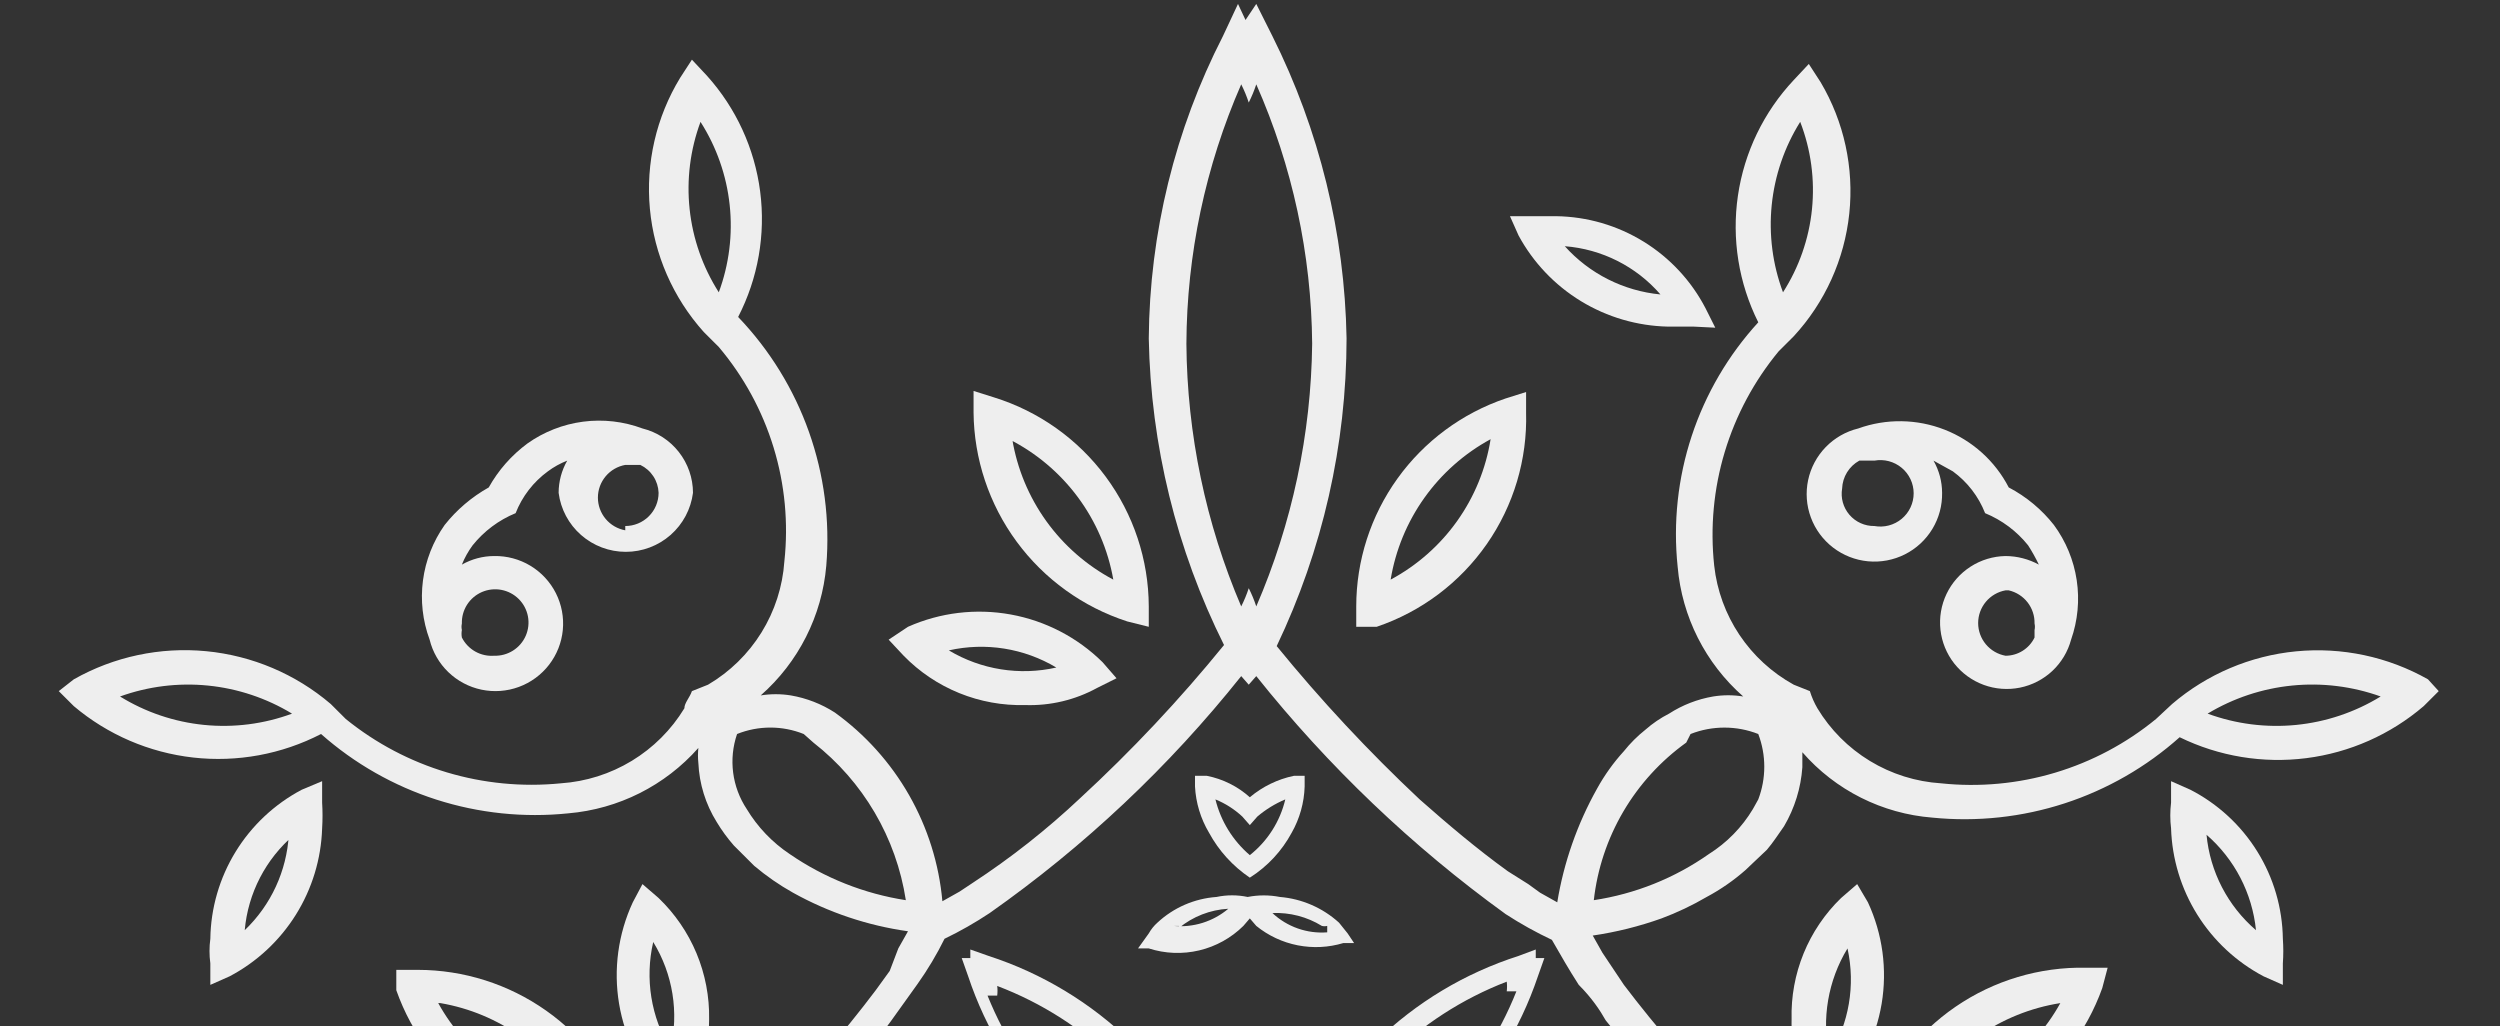 <svg width="558" height="229" viewBox="0 0 558 229" fill="none" xmlns="http://www.w3.org/2000/svg">
<rect x="0" y="0" width="558" height="229" fill="#333333" stroke="none"/>
<path d="M154.676 109.99C154.213 113.631 152.434 116.978 149.674 119.405C146.913 121.831 143.36 123.17 139.68 123.17C136 123.17 132.447 121.831 129.686 119.405C126.925 116.978 125.147 113.631 124.684 109.99C124.692 107.472 125.354 104.999 126.604 102.812C125.063 103.413 123.61 104.218 122.285 105.204C119.045 107.569 116.548 110.807 115.087 114.537C111.33 116.08 108.028 118.551 105.49 121.715C104.509 123.043 103.703 124.491 103.09 126.023C105.284 124.776 107.764 124.116 110.288 124.108C113.135 124.055 115.939 124.804 118.377 126.27C120.815 127.736 122.788 129.859 124.07 132.394C125.352 134.93 125.889 137.774 125.621 140.601C125.353 143.428 124.29 146.122 122.554 148.372C120.818 150.623 118.48 152.339 115.809 153.322C113.139 154.306 110.244 154.517 107.458 153.932C104.672 153.347 102.108 151.989 100.062 150.015C98.016 148.041 96.571 145.53 95.892 142.773C94.33 138.553 93.82 134.018 94.405 129.557C94.99 125.097 96.653 120.846 99.251 117.169C101.951 113.764 105.293 110.919 109.089 108.794C111.233 104.947 114.178 101.602 117.726 98.983C121.404 96.373 125.668 94.702 130.144 94.118C134.62 93.534 139.171 94.054 143.399 95.633C146.613 96.432 149.468 98.279 151.51 100.879C153.553 103.48 154.667 106.687 154.676 109.99ZM110.288 146.362C111.779 146.409 113.249 146.009 114.508 145.212C115.767 144.415 116.758 143.26 117.35 141.895C117.943 140.53 118.11 139.019 117.831 137.558C117.551 136.098 116.838 134.754 115.784 133.703C114.729 132.651 113.382 131.94 111.918 131.661C110.453 131.383 108.938 131.55 107.569 132.14C106.201 132.731 105.042 133.719 104.243 134.975C103.445 136.231 103.043 137.697 103.09 139.183C102.978 139.655 102.978 140.147 103.09 140.619C102.986 141.173 102.986 141.741 103.09 142.294C103.751 143.607 104.788 144.694 106.07 145.418C107.351 146.142 108.819 146.471 110.288 146.362ZM139.56 117.408C141.532 117.408 143.424 116.627 144.819 115.235C146.214 113.844 146.998 111.958 146.998 109.99C146.952 108.681 146.548 107.409 145.829 106.312C145.11 105.215 144.103 104.336 142.919 103.769H141.239H139.56C137.846 104.079 136.296 104.98 135.18 106.314C134.064 107.648 133.452 109.33 133.452 111.067C133.452 112.804 134.064 114.486 135.18 115.82C136.296 117.154 137.846 118.055 139.56 118.365V117.408Z" fill="#EEEEEE"/>
<path d="M256.406 135.355V139.901L251.608 138.705C241.707 135.495 233.067 129.263 226.911 120.89C220.754 112.517 217.391 102.426 217.298 92.044V87.258L221.856 88.694C231.841 91.797 240.575 97.995 246.788 106.385C253.001 114.776 256.37 124.924 256.406 135.355ZM225.935 98.026C227.027 104.628 229.63 110.89 233.541 116.326C237.453 121.762 242.568 126.227 248.489 129.372C247.32 122.703 244.608 116.397 240.568 110.955C236.528 105.514 231.271 101.087 225.215 98.026H225.935Z" fill="#EEEEEE"/>
<path d="M88.455 221.02V216.473H93.253C103.517 216.481 113.527 219.661 121.905 225.574C130.283 231.487 136.618 239.844 140.04 249.495L141.24 254.281H136.441C125.952 254.47 115.67 251.359 107.056 245.388C98.442 239.417 91.933 230.89 88.455 221.02ZM97.812 223.891C101.037 229.719 105.537 234.746 110.979 238.598C116.421 242.451 122.663 245.031 129.243 246.145C126.123 240.33 121.713 235.303 116.349 231.446C110.985 227.59 104.809 225.006 98.292 223.891H97.812Z" fill="#EEEEEE"/>
<path d="M246.089 147.798L249.208 151.387L244.89 153.541C239.974 156.235 234.421 157.558 228.814 157.369C223.778 157.502 218.769 156.592 214.102 154.698C209.436 152.803 205.214 149.965 201.702 146.362L198.343 142.773L202.662 139.901C209.856 136.703 217.851 135.746 225.6 137.155C233.348 138.564 240.49 142.273 246.089 147.798ZM211.779 145.165C218.984 149.475 227.579 150.846 235.772 148.994C228.567 144.685 219.973 143.314 211.779 145.165Z" fill="#EEEEEE"/>
<path d="M141.239 201.398L143.399 197.33L146.998 200.441C150.642 203.932 153.525 208.135 155.465 212.787C157.405 217.44 158.362 222.442 158.275 227.481C158.314 233.056 156.997 238.557 154.436 243.513L152.036 247.581L148.437 244.47C143.038 238.843 139.463 231.724 138.179 224.041C136.895 216.358 137.962 208.468 141.239 201.398ZM149.637 234.181C151.571 226.012 150.192 217.411 145.798 210.252C143.916 218.423 145.292 227.003 149.637 234.181Z" fill="#EEEEEE"/>
<path d="M67.341 176.273L71.899 174.359V179.144C72.018 181.057 72.018 182.975 71.899 184.887C71.683 191.717 69.661 198.368 66.037 204.167C62.414 209.966 57.318 214.707 51.265 217.909L46.947 219.823V215.038C46.7 213.211 46.7 211.36 46.947 209.534C47.047 202.676 48.993 195.972 52.581 190.121C56.168 184.27 61.266 179.487 67.341 176.273ZM65.661 186.323C59.319 191.7 55.354 199.35 54.624 207.62C60.482 202.014 63.996 194.406 64.462 186.323H65.661Z" fill="#EEEEEE"/>
<path d="M462.267 142.773C461.553 145.437 460.108 147.851 458.095 149.742C456.082 151.633 453.58 152.927 450.87 153.478C448.16 154.03 445.35 153.817 442.755 152.863C440.159 151.91 437.882 150.254 436.178 148.081C434.475 145.909 433.412 143.305 433.11 140.563C432.807 137.822 433.277 135.05 434.467 132.56C435.657 130.07 437.519 127.96 439.844 126.467C442.17 124.974 444.866 124.157 447.632 124.108C450.232 124.118 452.789 124.776 455.07 126.023C454.362 124.538 453.561 123.099 452.67 121.715C450.132 118.551 446.83 116.081 443.073 114.537C441.612 110.807 439.115 107.569 435.875 105.205L431.556 102.812C432.806 104.999 433.467 107.472 433.476 109.99C433.529 112.829 432.778 115.625 431.308 118.057C429.838 120.489 427.71 122.457 425.167 123.735C422.625 125.013 419.773 125.55 416.938 125.282C414.104 125.014 411.403 123.954 409.147 122.223C406.89 120.492 405.169 118.16 404.183 115.497C403.197 112.833 402.985 109.946 403.571 107.168C404.158 104.389 405.52 101.832 407.499 99.792C409.479 97.751 411.996 96.31 414.761 95.633C421.008 93.386 427.861 93.483 434.041 95.904C440.222 98.326 445.308 102.907 448.351 108.794C452.264 110.848 455.698 113.702 458.429 117.169C461.106 120.804 462.855 125.036 463.524 129.497C464.193 133.958 463.762 138.515 462.267 142.773ZM418.36 117.408C419.432 117.603 420.534 117.56 421.587 117.283C422.64 117.006 423.62 116.501 424.456 115.805C425.293 115.109 425.966 114.238 426.427 113.254C426.889 112.27 427.128 111.196 427.128 110.11C427.128 109.023 426.889 107.95 426.427 106.966C425.966 105.982 425.293 105.111 424.456 104.415C423.62 103.719 422.64 103.214 421.587 102.937C420.534 102.66 419.432 102.617 418.36 102.812H416.92H415.001C413.877 103.43 412.933 104.328 412.26 105.418C411.588 106.509 411.209 107.754 411.162 109.033C410.986 110.071 411.041 111.135 411.323 112.149C411.605 113.163 412.107 114.103 412.794 114.902C413.481 115.701 414.336 116.34 415.297 116.773C416.259 117.206 417.305 117.423 418.36 117.408ZM447.632 131.766C445.918 132.076 444.368 132.977 443.252 134.311C442.136 135.645 441.524 137.327 441.524 139.064C441.524 140.801 442.136 142.483 443.252 143.817C444.368 145.151 445.918 146.051 447.632 146.362C448.986 146.36 450.312 145.978 451.458 145.258C452.604 144.539 453.523 143.511 454.11 142.294V140.619C454.222 140.147 454.222 139.655 454.11 139.183C454.154 137.475 453.605 135.803 452.556 134.451C451.506 133.1 450.021 132.151 448.351 131.766H447.632Z" fill="#EEEEEE"/>
<path d="M465.626 215.995H470.425L469.225 220.541C465.707 230.367 459.181 238.841 450.57 244.767C441.959 250.693 431.699 253.769 421.239 253.563H416.441L417.88 248.777C421.395 239.015 427.894 230.6 436.46 224.718C445.027 218.837 455.228 215.785 465.626 215.995ZM459.868 223.891C453.234 224.938 446.929 227.488 441.438 231.346C435.948 235.204 431.418 240.267 428.197 246.145C434.819 245.064 441.11 242.501 446.596 238.646C452.081 234.792 456.619 229.747 459.868 223.891Z" fill="#EEEEEE"/>
<path d="M302.713 139.901V135.355C302.717 125.113 305.936 115.13 311.917 106.805C317.898 98.48 326.341 92.23 336.064 88.933L340.622 87.497V92.044C340.924 102.529 337.848 112.834 331.846 121.448C325.844 130.061 317.231 136.529 307.272 139.901H302.713ZM332.705 98.026C326.839 101.214 321.781 105.695 317.914 111.127C314.048 116.559 311.474 122.799 310.391 129.373C316.279 126.213 321.356 121.741 325.226 116.304C329.096 110.866 331.656 104.611 332.705 98.026Z" fill="#EEEEEE"/>
<path d="M406.124 247.581L403.724 243.513C401.055 238.598 399.731 233.068 399.885 227.481C399.753 222.458 400.665 217.462 402.564 212.808C404.464 208.154 407.31 203.943 410.922 200.441L414.521 197.33L416.92 201.398C420.198 208.468 421.265 216.358 419.981 224.041C418.697 231.724 415.122 238.843 409.723 244.47L406.124 247.581ZM412.362 211.688C408.006 218.858 406.547 227.413 408.283 235.616C412.71 228.472 414.173 219.889 412.362 211.688Z" fill="#EEEEEE"/>
<path d="M505.215 217.909C499.163 214.707 494.067 209.966 490.443 204.167C486.82 198.368 484.797 191.717 484.581 184.887C484.35 182.98 484.35 181.052 484.581 179.144V174.359L488.9 176.273C495.036 179.435 500.197 184.199 503.831 190.057C507.465 195.914 509.436 202.646 509.534 209.534C509.663 211.366 509.663 213.205 509.534 215.038V219.823L505.215 217.909ZM492.499 186.323C493.278 194.578 497.234 202.211 503.536 207.62C502.708 199.379 498.761 191.763 492.499 186.323Z" fill="#EEEEEE"/>
<path d="M378.051 72.9H372.293C365.428 72.75 358.726 70.789 352.867 67.216C347.009 63.644 342.205 58.587 338.943 52.561L337.023 48.254H341.582H347.34C354.246 48.352 360.996 50.318 366.87 53.942C372.744 57.566 377.52 62.713 380.691 68.833L382.85 73.14L378.051 72.9ZM349.26 54.954C354.768 61.091 362.392 64.936 370.614 65.722C365.198 59.465 357.523 55.595 349.26 54.954Z" fill="#EEEEEE"/>
<path d="M529.688 263.374C536.888 265.833 543.938 268.709 550.802 271.988L558 275.577L554.401 277.013L558 278.688L550.802 282.278C531.6 291.828 510.623 297.312 489.193 298.382C467.762 299.453 446.341 296.088 426.278 288.499C421.959 287.063 417.4 285.149 413.082 283.235C407.323 288.02 401.565 292.806 395.806 298.071C382.169 310.164 370.009 323.817 359.577 338.749L357.657 341.621L355.498 345.449C360.731 346.216 365.875 347.498 370.854 349.278C378.811 352.023 386.091 356.428 392.207 362.2C394.411 364.586 396.417 367.147 398.206 369.857C401.279 374.793 402.707 380.573 402.285 386.368C409.67 377.896 420.095 372.654 431.316 371.771C441.26 370.778 451.302 371.861 460.803 374.951C470.304 378.041 479.055 383.07 486.5 389.718C495.265 385.437 505.095 383.812 514.776 385.046C524.456 386.279 533.561 390.316 540.965 396.657L544.324 400.007L540.245 402.639C531.315 407.691 521.04 409.874 510.821 408.889C500.602 407.904 490.936 403.8 483.141 397.136L479.542 393.786C472.9 388.335 465.236 384.258 456.997 381.793C448.758 379.328 440.11 378.524 431.556 379.428C425.942 379.787 420.498 381.499 415.693 384.416C410.887 387.333 406.863 391.37 403.964 396.179C403.26 397.387 402.697 398.672 402.285 400.007L398.686 401.443C393.851 404.283 389.777 408.247 386.81 412.997C383.844 417.747 382.074 423.142 381.65 428.722C380.771 437.251 381.59 445.87 384.06 454.083C386.531 462.296 390.604 469.941 396.046 476.579L399.405 479.929C406.298 487.544 410.556 497.166 411.549 507.377C412.543 517.587 410.22 527.846 404.924 536.641L402.285 540.708L398.926 537.119C392.435 529.904 388.294 520.892 387.052 511.278C385.809 501.664 387.524 491.9 391.968 483.279C385.19 475.704 380.137 466.756 377.155 457.05C374.173 447.343 373.333 437.108 374.693 427.047C375.652 415.876 380.895 405.506 389.328 398.093C381.364 398.243 373.612 395.524 367.495 390.436C365.777 388.962 364.173 387.362 362.696 385.65C360.373 383.103 358.36 380.292 356.698 377.275C354.76 374.012 353.153 370.565 351.899 366.985C351.392 365.827 350.99 364.626 350.699 363.396C350.699 360.764 349.26 358.371 348.54 355.739V351.91L344.701 354.064L342.062 355.978L337.503 358.85L333.424 361.96C315.58 375.955 299.471 392.021 285.438 409.818L287.358 414.125C303.963 450.421 305.516 491.791 291.676 529.223C289.517 534.966 287.118 540.469 284.478 545.973L280.879 553.151L279.2 549.562L277.52 553.151L274.161 545.973C271.417 540.543 269.013 534.949 266.963 529.223C260.448 513.157 256.872 496.057 256.406 478.733C256.34 456.553 261.001 434.611 270.082 414.364C270.622 412.886 271.263 411.447 272.002 410.057C257.905 392.318 241.803 376.259 224.016 362.2L215.378 356.217C213.283 354.637 211.032 353.274 208.66 352.15V355.978C208.66 358.61 207.46 361.003 206.741 363.635L205.541 367.225C201.936 378.635 194.474 388.445 184.427 394.982C179.512 398.127 173.689 399.558 167.872 399.05C176.806 405.902 182.738 415.933 184.427 427.047C185.355 436.886 184.235 446.811 181.139 456.198C178.042 465.586 173.036 474.236 166.432 481.604C170.876 490.225 172.59 499.989 171.348 509.603C170.105 519.217 165.965 528.229 159.474 535.444L156.115 539.033L153.476 534.965C148.148 526.196 145.785 515.951 146.735 505.741C147.686 495.531 151.899 485.896 158.754 478.254L160.434 474.904C165.965 468.312 170.11 460.679 172.625 452.458C175.139 444.236 175.97 435.595 175.07 427.047C174.646 421.467 172.876 416.072 169.91 411.322C166.943 406.572 162.869 402.608 158.035 399.768L154.436 398.332C154.436 396.896 153.236 395.7 152.756 394.504C149.842 389.708 145.814 385.683 141.011 382.767C136.209 379.852 130.773 378.132 125.164 377.753C107.895 376.035 90.646 381.196 77.178 392.111L73.819 395.461C66.224 402.488 56.634 406.997 46.366 408.369C36.098 409.74 25.656 407.905 16.475 403.118L12.636 400.486L16.475 396.657C23.879 390.316 32.984 386.279 42.664 385.046C52.345 383.812 62.175 385.437 70.939 389.718C78.385 383.07 87.136 378.041 96.637 374.951C106.138 371.861 116.18 370.778 126.124 371.771C137.324 372.728 147.723 377.957 155.155 386.368C154.733 380.573 156.161 374.793 159.234 369.857C160.946 367.093 162.957 364.525 165.233 362.2C175.396 352.901 188.242 347.039 201.942 345.449C200.724 343.133 199.362 340.895 197.863 338.749C187.431 323.817 175.271 310.164 161.634 298.071C155.875 292.806 149.877 288.02 144.119 283.235C139.8 285.149 135.481 287.063 131.162 288.499C111.286 296.184 90.036 299.704 68.736 298.84C47.435 297.975 26.542 292.745 7.358 283.474L0.16 279.885L3.519 278.21L0.16 276.774L7.358 273.185C14.203 269.864 21.256 266.987 28.472 264.57C35.463 262.338 42.597 260.58 49.825 259.306L58.223 257.87C87.874 254.431 117.897 259.407 144.838 272.227C163.928 257.487 180.954 240.265 195.464 221.02L198.583 216.713L200.502 211.688L202.662 207.859C193.645 206.59 184.941 203.669 176.989 199.245C173.926 197.528 171.034 195.525 168.352 193.262L163.793 188.716C162.359 187.078 161.074 185.317 159.954 183.452C157.488 179.485 156.083 174.954 155.875 170.291C155.756 169.177 155.756 168.054 155.875 166.941C148.443 175.352 138.044 180.58 126.844 181.537C116.917 182.562 106.885 181.517 97.385 178.469C87.885 175.421 79.124 170.436 71.659 163.83C62.878 168.362 52.944 170.19 43.119 169.082C33.294 167.974 24.021 163.981 16.475 157.609L13.116 154.259L16.475 151.626C25.442 146.554 35.758 144.361 46.018 145.346C56.279 146.331 65.987 150.446 73.819 157.13L77.178 160.48C90.646 171.395 107.895 176.556 125.164 174.837C130.773 174.458 136.209 172.739 141.011 169.823C145.814 166.908 149.842 162.882 152.756 158.087C152.756 156.891 153.956 155.694 154.436 154.259L158.035 152.823C162.901 149.96 166.995 145.959 169.963 141.164C172.932 136.37 174.684 130.926 175.07 125.305C175.998 116.755 175.18 108.107 172.665 99.882C170.149 91.656 165.988 84.025 160.434 77.447L157.075 74.097C150.219 66.455 146.006 56.82 145.056 46.61C144.105 36.4 146.468 26.155 151.796 17.386L154.436 13.318L157.795 16.907C164.285 24.123 168.426 33.134 169.668 42.748C170.911 52.362 169.197 62.126 164.753 70.747C171.781 78.088 177.168 86.831 180.559 96.4C183.951 105.969 185.269 116.147 184.427 126.262C183.467 137.432 178.225 147.803 169.791 155.216C172.016 154.858 174.284 154.858 176.509 155.216C180.013 155.818 183.359 157.12 186.346 159.044C193.135 163.943 198.789 170.238 202.929 177.503C207.068 184.769 209.595 192.836 210.34 201.159L214.178 199.005L217.058 197.091C225.596 191.504 233.625 185.179 241.051 178.187C252.577 167.565 263.321 156.129 273.202 143.969C262.577 122.684 256.839 99.306 256.406 75.533C256.582 52.061 262.251 28.955 272.962 8.054L276.321 0.875L278 4.464L280.4 0.875L283.998 8.054C294.486 29.037 300.142 52.091 300.554 75.533C300.53 99.295 295.203 122.755 284.958 144.208C294.82 156.31 305.481 167.741 316.869 178.427C323.107 183.93 329.585 189.434 336.543 194.459L341.102 197.33L343.741 199.245L347.58 201.398C349.042 192.494 352.046 183.911 356.458 176.034C358.12 173.017 360.133 170.205 362.456 167.659C363.87 165.889 365.48 164.283 367.255 162.873C368.857 161.462 370.631 160.256 372.533 159.284C375.52 157.359 378.866 156.057 382.37 155.455C384.595 155.093 386.864 155.093 389.088 155.455C380.655 148.042 375.412 137.671 374.453 126.501C373.42 116.656 374.49 106.704 377.591 97.3C380.693 87.897 385.756 79.255 392.447 71.944C388.075 63.201 386.489 53.333 387.905 43.666C389.32 33.999 393.668 24.995 400.365 17.864L403.724 14.275L406.363 18.343C411.597 27.187 413.839 37.475 412.759 47.687C411.679 57.899 407.333 67.494 400.365 75.054L397.006 78.404C391.529 85.022 387.434 92.665 384.962 100.883C382.49 109.102 381.69 117.73 382.61 126.262C383.222 131.783 385.153 137.078 388.243 141.7C391.333 146.322 395.49 150.136 400.365 152.823L403.964 154.259C404.377 155.594 404.94 156.879 405.644 158.087C408.542 162.896 412.567 166.932 417.372 169.85C422.178 172.767 427.621 174.478 433.236 174.837C441.789 175.741 450.438 174.937 458.677 172.472C466.916 170.007 474.58 165.931 481.222 160.48L484.821 157.13C492.616 150.466 502.282 146.362 512.501 145.377C522.72 144.392 532.995 146.574 541.925 151.626L544.324 154.259L540.965 157.609C533.561 163.949 524.456 167.986 514.776 169.22C505.095 170.453 495.265 168.829 486.5 164.548C479.055 171.196 470.304 176.225 460.803 179.315C451.302 182.405 441.26 183.487 431.316 182.494C420.095 181.611 409.67 176.37 402.285 167.898V171.248C401.962 175.89 400.565 180.395 398.206 184.409C397.006 186.084 395.806 187.998 394.367 189.673L389.568 194.22C386.929 196.538 384.031 198.545 380.931 200.202C377.715 202.082 374.344 203.683 370.854 204.988C365.875 206.767 360.731 208.05 355.498 208.816L357.657 212.645L359.577 215.516L362.456 219.823C377.031 239.011 394.049 256.225 413.082 271.031C440.027 258.223 470.046 253.248 499.697 256.674C502.576 256.674 505.455 256.674 508.334 258.109C515.557 259.411 522.689 261.17 529.688 263.374ZM531.368 398.811C525.64 395.296 519.187 393.125 512.495 392.462C505.803 391.798 499.048 392.66 492.739 394.982C498.486 398.448 504.936 400.59 511.619 401.253C518.302 401.915 525.049 401.081 531.368 398.811ZM401.805 527.069C404.203 520.831 405.105 514.12 404.439 507.472C403.772 500.824 401.555 494.424 397.966 488.783C395.623 495.031 394.75 501.734 395.416 508.372C396.081 515.01 398.267 521.407 401.805 527.069ZM156.355 527.069C159.853 521.388 161.997 514.981 162.621 508.344C163.245 501.706 162.333 495.014 159.954 488.783C156.456 494.464 154.312 500.87 153.688 507.508C153.064 514.146 153.977 520.838 156.355 527.069ZM26.792 398.811C33.071 401.077 39.779 401.91 46.423 401.247C53.067 400.585 59.477 398.444 65.181 394.982C58.912 392.663 52.195 391.803 45.542 392.466C38.889 393.13 32.476 395.3 26.792 398.811ZM26.792 155.455C32.476 158.966 38.889 161.136 45.542 161.8C52.195 162.463 58.912 161.603 65.181 159.284C59.477 155.822 53.067 153.681 46.423 153.018C39.779 152.356 33.071 153.188 26.792 155.455ZM156.355 27.197C154.05 33.423 153.218 40.097 153.926 46.697C154.633 53.296 156.861 59.644 160.434 65.243C162.739 59.017 163.571 52.343 162.863 45.743C162.156 39.144 159.928 32.796 156.355 27.197ZM401.805 27.197C398.288 32.822 396.113 39.178 395.447 45.775C394.782 52.371 395.643 59.032 397.966 65.243C401.552 59.646 403.769 53.286 404.436 46.677C405.102 40.067 404.201 33.394 401.805 27.197ZM531.368 155.455C525.049 153.185 518.302 152.351 511.619 153.013C504.936 153.675 498.486 155.818 492.739 159.284C499.048 161.605 505.803 162.467 512.495 161.804C519.187 161.141 525.64 158.97 531.368 155.455ZM374.693 387.325L376.612 388.521C378.53 389.739 380.638 390.629 382.85 391.154C386.385 392.109 390.112 392.109 393.647 391.154C394.01 389.095 394.01 386.99 393.647 384.932C393.612 382.036 392.958 379.18 391.728 376.557L390.528 374.403C386.317 368.751 380.998 364.012 374.894 360.474C368.789 356.937 362.027 354.674 355.018 353.825C357.057 367.083 364.094 379.066 374.693 387.325ZM280.4 535.444C288.463 517.188 292.709 497.484 292.876 477.536C292.835 460.026 289.582 442.671 283.279 426.329C282.57 423.766 281.606 421.281 280.4 418.911C279.943 420.307 279.382 421.667 278.72 422.979C278.264 421.583 277.702 420.223 277.04 418.911L274.161 426.329C268.046 442.716 264.878 460.051 264.804 477.536C264.889 497.468 269.053 517.173 277.04 535.444C277.702 534.132 278.264 532.772 278.72 531.376C279.382 532.688 279.943 534.048 280.4 535.444ZM166.432 373.685C164.384 376.816 163.3 380.476 163.313 384.214C162.95 386.272 162.95 388.378 163.313 390.436C166.848 391.391 170.575 391.391 174.11 390.436C176.292 389.824 178.388 388.94 180.348 387.803L184.427 387.325C193.22 380.09 199.376 370.166 201.942 359.089C202.078 357.097 202.078 355.098 201.942 353.107C194.975 353.987 188.259 356.265 182.198 359.801C176.137 363.338 170.856 368.06 166.672 373.685H166.432ZM18.155 275.577L22.233 277.013L18.155 278.688C36.701 286.737 56.711 290.891 76.938 290.891C97.164 290.891 117.174 286.737 135.721 278.688L131.402 277.013L136.441 275.577C117.828 267.46 97.733 263.27 77.418 263.27C57.103 263.27 37.008 267.46 18.395 275.577H18.155ZM179.388 163.83C174.616 161.914 169.285 161.914 164.513 163.83C163.564 166.601 163.266 169.552 163.64 172.455C164.015 175.359 165.052 178.139 166.672 180.58C169.091 184.594 172.368 188.025 176.269 190.63C184.021 195.959 192.879 199.476 202.182 200.92C200.047 187.001 192.667 174.421 181.548 165.744L179.388 163.83ZM280.4 18.822C279.943 20.218 279.382 21.578 278.72 22.89C278.264 21.493 277.702 20.134 277.04 18.822C269.053 37.093 264.889 56.797 264.804 76.729C264.956 96.886 269.115 116.812 277.04 135.355C277.702 134.043 278.264 132.683 278.72 131.287C279.382 132.599 279.943 133.959 280.4 135.355C288.401 116.827 292.642 96.901 292.876 76.729C292.709 56.781 288.463 37.077 280.4 18.822ZM376.372 165.744C370.66 169.845 365.873 175.094 362.319 181.152C358.765 187.211 356.523 193.944 355.738 200.92C364.98 199.523 373.77 196.001 381.411 190.63C385.437 188.099 388.808 184.656 391.248 180.58L392.447 178.427C394.236 173.725 394.236 168.532 392.447 163.83C387.59 161.923 382.189 161.923 377.332 163.83L376.372 165.744ZM352.379 219.823C350.22 216.473 348.3 213.123 346.381 209.773C342.815 208.095 339.368 206.176 336.064 204.03C315.18 188.922 296.454 171.051 280.4 150.908L278.72 152.823L277.04 150.908C260.945 171.111 242.039 188.918 220.897 203.791C217.674 205.935 214.307 207.854 210.819 209.534C209.089 213.037 207.084 216.397 204.821 219.584L198.823 227.959C196.743 230.831 194.584 233.463 192.345 235.856C179.971 250.217 166.319 263.432 151.556 275.338L153.476 276.774C152.954 277.454 152.301 278.023 151.556 278.449C166.261 290.334 179.908 303.463 192.345 317.692C196.664 322.956 200.982 328.46 204.821 334.203C207.084 337.39 209.089 340.75 210.819 344.253C214.307 345.933 217.674 347.852 220.897 349.996C226.642 353.834 232.169 357.988 237.452 362.439C252 374.699 265.337 388.321 277.28 403.118L278.96 401.204L280.4 403.118C292.407 388.53 305.653 375 319.988 362.678C325.267 358.371 330.785 354.303 336.543 350.235C339.848 348.09 343.295 346.171 346.86 344.492C348.78 341.142 350.699 337.792 352.859 334.442C367.934 313.406 385.952 294.631 406.363 278.688L404.204 277.013L406.363 275.577C388.576 261.518 372.474 245.46 358.377 227.72C357.178 225.566 355.258 222.695 352.379 219.823ZM510.734 266.245C505.895 265.278 501.01 264.559 496.098 264.092H488.9H481.462C461.094 264.218 440.952 268.366 422.199 276.295L426.278 277.731L422.199 279.406C440.952 287.336 461.094 291.483 481.462 291.61H488.9H496.098C501.01 291.143 505.895 290.424 510.734 289.456C520.681 287.254 530.4 284.129 539.765 280.124L535.686 278.449L539.765 277.013C530.451 272.516 520.73 268.911 510.734 266.245Z" fill="#EEEEEE"/>
<path d="M288.317 185.844C286.116 189.941 282.893 193.402 278.96 195.894C275.154 193.325 272.026 189.877 269.843 185.844C267.984 182.716 266.914 179.186 266.724 175.555V173.162H269.363C272.937 173.863 276.253 175.517 278.96 177.948C281.79 175.563 285.171 173.918 288.797 173.162H291.197V175.555C291.089 179.167 290.1 182.699 288.317 185.844ZM277.281 182.255C275.531 180.626 273.499 179.328 271.282 178.426C272.478 183.271 275.163 187.621 278.96 190.869C282.925 187.726 285.714 183.343 286.878 178.426C284.614 179.377 282.51 180.668 280.64 182.255L278.96 184.169L277.281 182.255Z" fill="#EEEEEE"/>
<path d="M280.4 206.662L278.96 204.987L277.52 206.662C274.802 209.351 271.394 211.241 267.67 212.127C263.946 213.014 260.05 212.861 256.407 211.687H254.007L256.407 208.337C256.91 207.44 257.558 206.631 258.326 205.945C261.936 202.581 266.594 200.554 271.522 200.202C273.816 199.717 276.186 199.717 278.48 200.202C280.857 199.737 283.301 199.737 285.678 200.202C290.592 200.609 295.233 202.629 298.874 205.945L300.794 208.337L302.233 210.491H299.834C296.528 211.487 293.027 211.658 289.639 210.991C286.25 210.323 283.078 208.837 280.4 206.662ZM263.125 206.662H261.925C264.117 206.868 266.329 206.635 268.43 205.978C270.531 205.32 272.48 204.252 274.161 202.834C270.115 203.056 266.247 204.566 263.125 207.141V206.662ZM296.235 206.662C295.842 206.764 295.429 206.764 295.035 206.662C291.727 204.626 287.883 203.626 283.999 203.791C285.626 205.318 287.555 206.489 289.662 207.231C291.769 207.972 294.007 208.268 296.235 208.098V206.662Z" fill="#EEEEEE"/>
<path d="M343.501 339.707H341.582V341.621L337.743 340.185C322.856 335.431 309.682 326.45 299.834 314.342C293.923 307.173 289.222 299.091 285.918 290.413H278.48H271.282C267.888 299.048 263.195 307.116 257.366 314.342C247.518 326.45 234.344 335.431 219.457 340.185L215.378 341.621V339.707H213.459L214.898 335.639C218.913 323.467 225.738 312.406 234.823 303.345C243.908 294.285 254.999 287.478 267.203 283.474C267.339 281.083 267.339 278.686 267.203 276.295C267.203 273.903 267.203 271.51 267.203 269.117C255.288 265.116 244.468 258.408 235.599 249.521C226.729 240.633 220.053 229.811 216.098 217.909L214.658 213.841H216.578V211.927L220.657 213.363C232.602 217.245 243.491 223.819 252.478 232.575C261.466 241.331 268.31 252.033 272.482 263.852H279.68H287.118C291.24 252.006 298.068 241.278 307.063 232.515C316.057 223.752 326.971 217.196 338.943 213.363L342.782 211.927V213.841H344.701L343.262 217.909C339.257 229.785 332.564 240.581 323.701 249.462C314.839 258.342 304.045 265.067 292.156 269.117V276.295C292.156 278.848 292.156 281.241 292.156 283.474C304.035 287.612 314.812 294.396 323.667 303.31C332.523 312.225 339.224 323.036 343.262 334.921L343.501 339.707ZM264.564 291.849C264.524 291.052 264.524 290.253 264.564 289.456C254.584 293.339 245.513 299.232 237.918 306.766C230.322 314.3 224.365 323.314 220.417 333.246H222.576C222.666 333.961 222.666 334.684 222.576 335.4C238.797 329.263 252.427 317.78 261.205 302.856C263.279 299.309 265.123 295.632 266.724 291.849H264.564ZM222.576 220.063C222.666 220.778 222.666 221.501 222.576 222.216H220.417C224.402 232.126 230.373 241.121 237.963 248.651C245.554 256.18 254.606 262.086 264.564 266.006C264.604 265.209 264.604 264.41 264.564 263.613H266.724C262.811 253.688 256.864 244.688 249.261 237.188C241.659 229.689 232.57 223.856 222.576 220.063ZM294.556 262.656C294.421 263.448 294.421 264.257 294.556 265.049C304.484 261.126 313.502 255.217 321.053 247.686C328.604 240.154 334.529 231.161 338.463 221.259H336.304C336.394 220.544 336.394 219.821 336.304 219.106C326.362 222.939 317.326 228.79 309.768 236.286C302.21 243.782 296.295 252.762 292.396 262.656H294.556ZM287.118 277.013C287.236 274.941 287.236 272.864 287.118 270.792H285.918H279.44H272.962H271.522C271.641 272.864 271.641 274.941 271.522 277.013C271.641 279.165 271.641 281.322 271.522 283.474H272.962V284.67H279.44H285.918V283.474H287.118C286.918 281.304 286.598 279.147 286.158 277.013H287.118ZM293.596 289.217C293.538 290.014 293.538 290.813 293.596 291.61H291.436C292.936 295.439 294.783 299.123 296.955 302.617C305.702 317.475 319.232 328.944 335.344 335.16C335.434 334.445 335.434 333.722 335.344 333.007H337.503C333.501 322.99 327.442 313.92 319.715 306.378C311.987 298.837 302.764 292.991 292.636 289.217H293.596Z" fill="#EEEEEE"/>
</svg>
